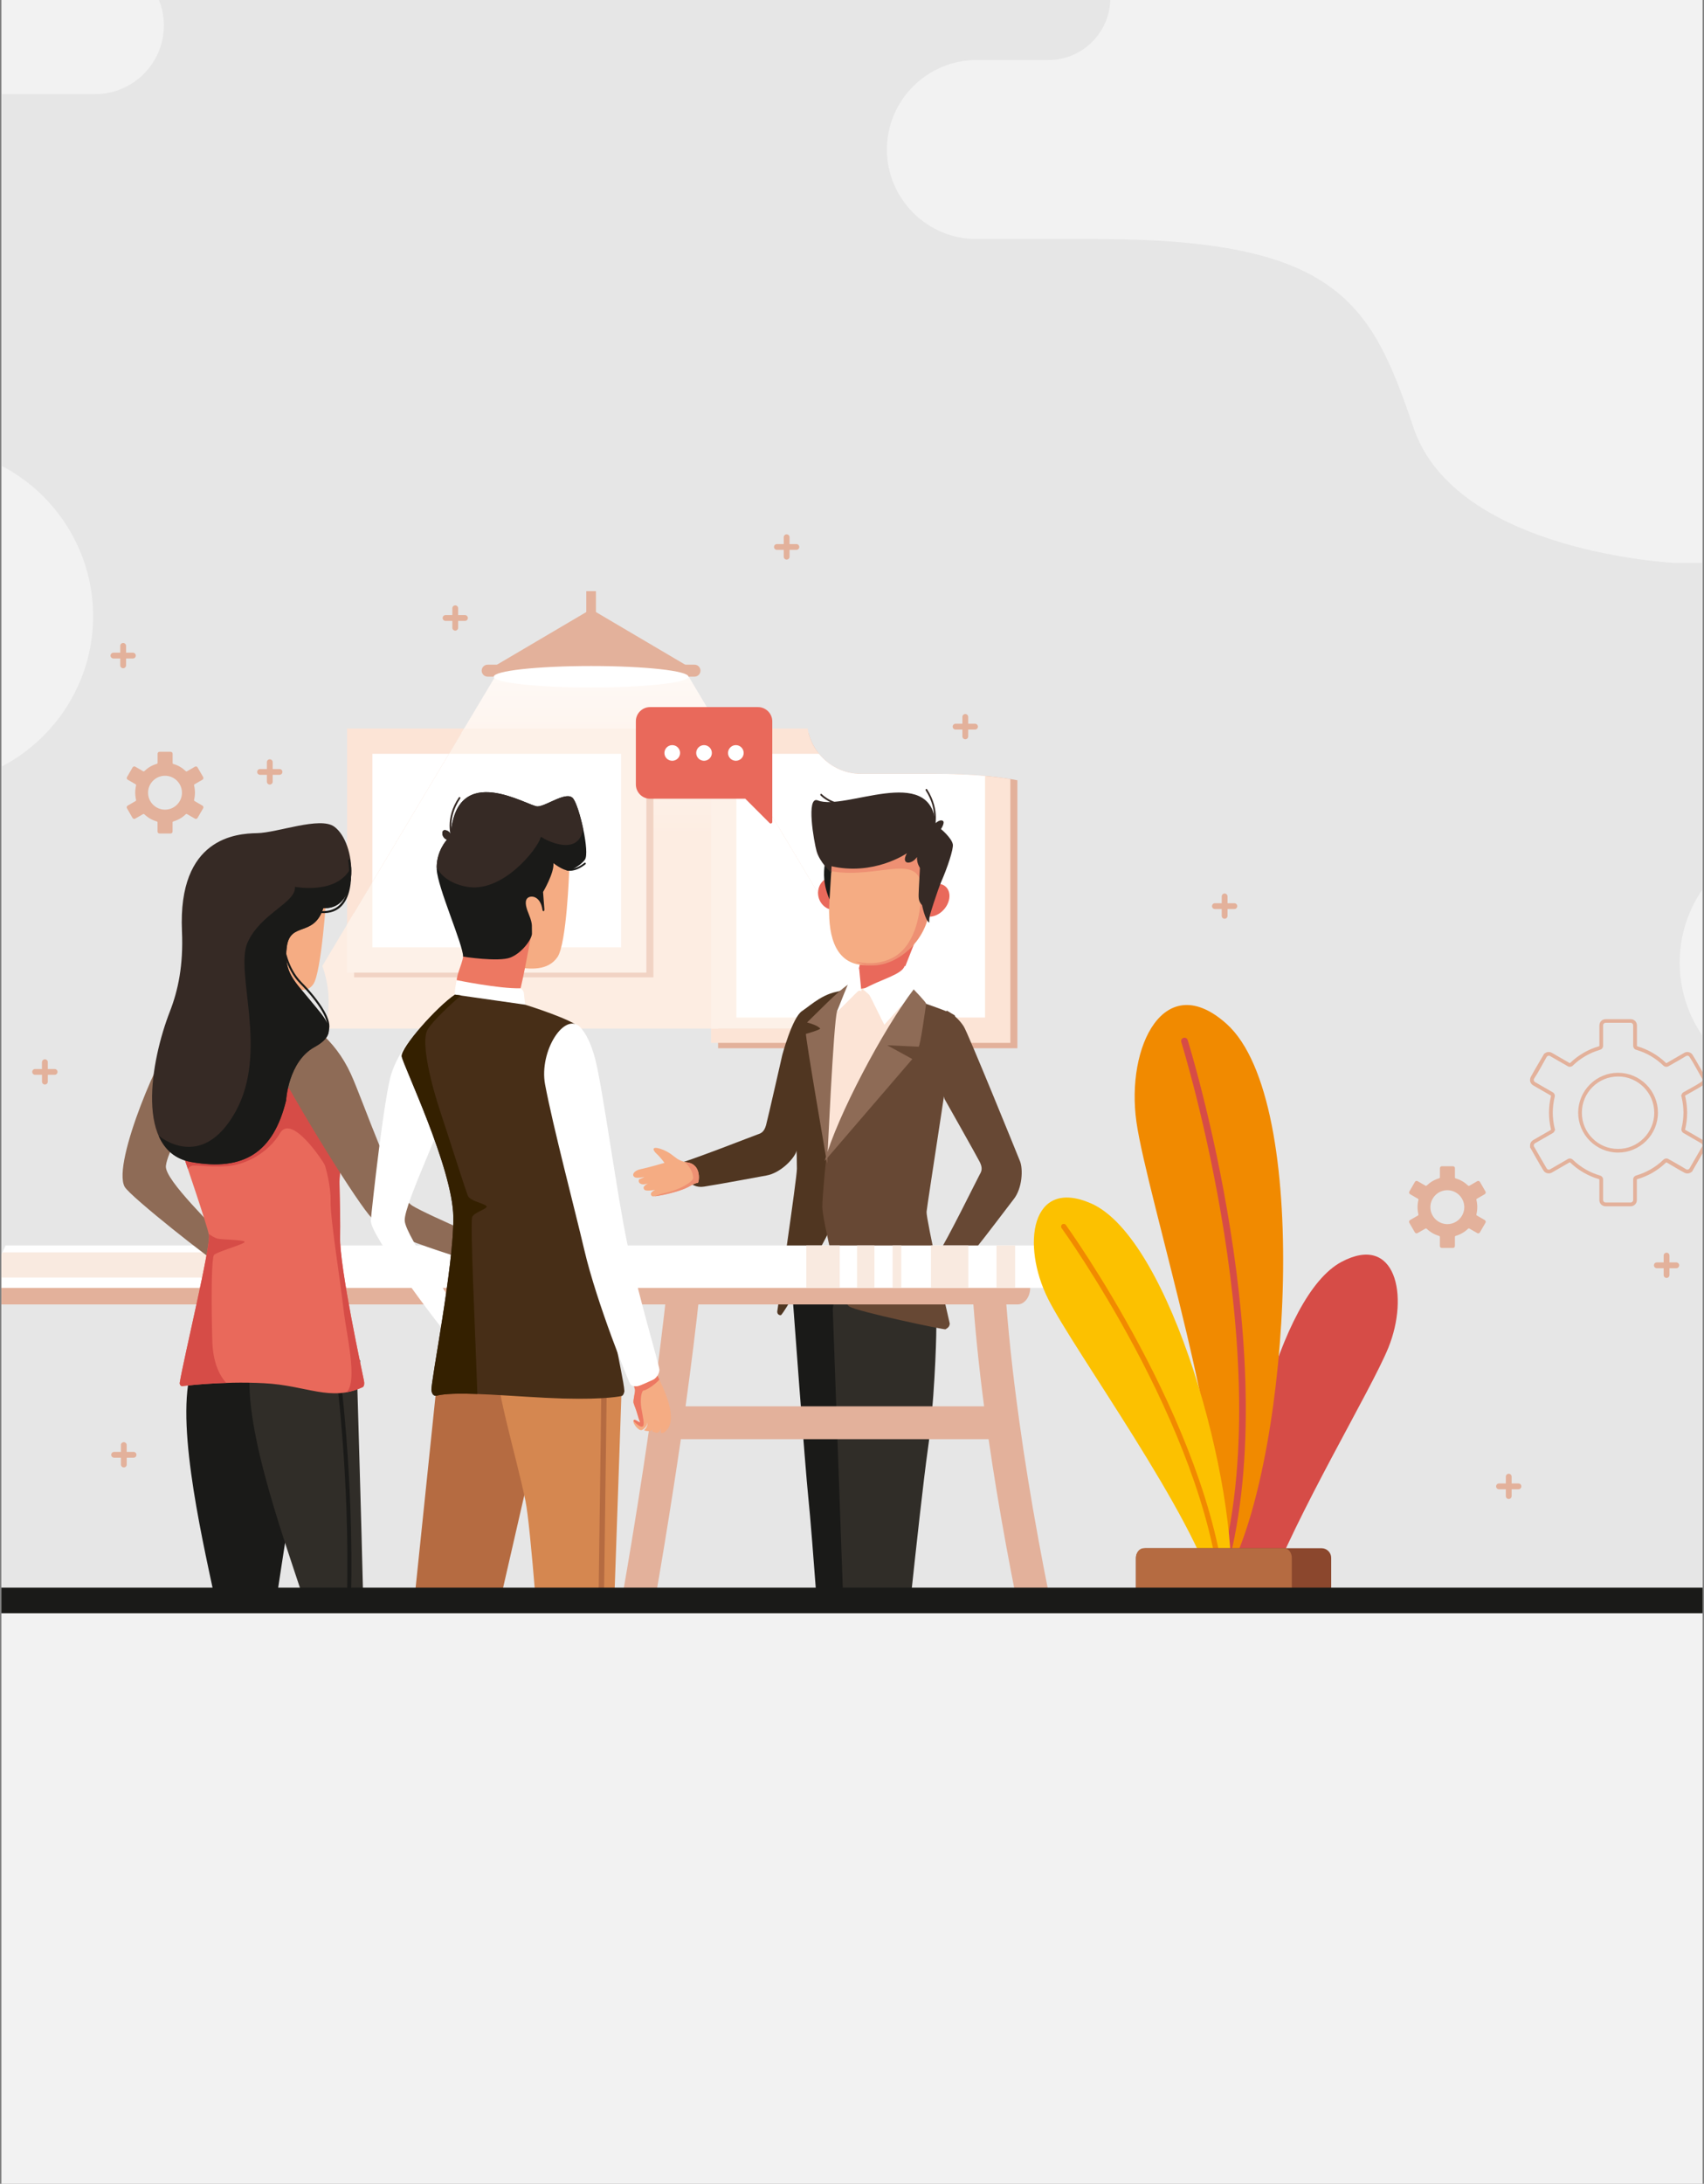 <?xml version="1.0" encoding="utf-8"?>
<!-- Generator: Adobe Illustrator 23.0.3, SVG Export Plug-In . SVG Version: 6.00 Build 0)  -->
<svg version="1.1" id="Layer_1" xmlns="http://www.w3.org/2000/svg" xmlns:xlink="http://www.w3.org/1999/xlink" x="0px" y="0px"
	 viewBox="0 0 370 474" style="enable-background:new 0 0 370 474;" xml:space="preserve">
<rect x="0" y="0" width="370" height="474" fill="#808080" stroke="none"/>
<style type="text/css">
	.st0{fill:#F2F2F2;}
	.st1{clip-path:url(#SVGID_2_);}
	.st2{fill-rule:evenodd;clip-rule:evenodd;fill:#E6E6E6;}
	.st3{fill-rule:evenodd;clip-rule:evenodd;fill:#E3B19B;}
	.st4{fill-rule:evenodd;clip-rule:evenodd;fill:#FCE4D6;}
	.st5{fill-rule:evenodd;clip-rule:evenodd;fill:#FFFFFF;}
	.st6{fill-rule:evenodd;clip-rule:evenodd;fill:url(#SVGID_3_);}
	.st7{fill-rule:evenodd;clip-rule:evenodd;fill:#F1D3C4;}
	.st8{fill-rule:evenodd;clip-rule:evenodd;fill:#FDF1E8;}
	.st9{fill-rule:evenodd;clip-rule:evenodd;fill:#E9695B;}
	.st10{fill-rule:evenodd;clip-rule:evenodd;fill:#503621;}
	.st11{fill-rule:evenodd;clip-rule:evenodd;fill:#1A1A18;}
	.st12{fill-rule:evenodd;clip-rule:evenodd;fill:#302D28;}
	.st13{fill-rule:evenodd;clip-rule:evenodd;fill:#674834;}
	.st14{fill-rule:evenodd;clip-rule:evenodd;fill:#8E6B56;}
	.st15{fill-rule:evenodd;clip-rule:evenodd;fill:#F5AC83;}
	.st16{fill-rule:evenodd;clip-rule:evenodd;fill:#EE9073;}
	.st17{fill-rule:evenodd;clip-rule:evenodd;fill:#362A25;}
	.st18{fill-rule:evenodd;clip-rule:evenodd;fill:#F9EAE0;}
	.st19{fill-rule:evenodd;clip-rule:evenodd;fill:#D64C47;}
	.st20{fill-rule:evenodd;clip-rule:evenodd;fill:#B56B41;}
	.st21{fill-rule:evenodd;clip-rule:evenodd;fill:#ED7862;}
	.st22{fill-rule:evenodd;clip-rule:evenodd;fill:#D58750;}
	.st23{fill-rule:evenodd;clip-rule:evenodd;fill:#472E17;}
	.st24{fill-rule:evenodd;clip-rule:evenodd;fill:#342000;}
	.st25{fill-rule:evenodd;clip-rule:evenodd;fill:#F18A00;}
	.st26{fill-rule:evenodd;clip-rule:evenodd;fill:#FCC100;}
	.st27{fill-rule:evenodd;clip-rule:evenodd;fill:#8B472D;}
</style>
<g>
	<g>
		<rect x="0.31" class="st0" width="369.38" height="474"/>
		<g>
			<defs>
				<path id="SVGID_1_" d="M363.69,474H6.31c-3.31,0-6-2.69-6-6V6c0-3.31,2.69-6,6-6h357.38c3.31,0,6,2.69,6,6v462
					C369.69,471.31,367,474,363.69,474z"/>
			</defs>
			<clipPath id="SVGID_2_">
				<use xlink:href="#SVGID_1_"  style="overflow:visible;"/>
			</clipPath>
			<g class="st1">
				<g>
					<path class="st2" d="M392.9,237.12h53.53h1.39c29.56,0,53.74,24.18,53.74,53.74l0,0c0,29.56-24.18,53.74-53.74,53.74h-156.9
						H263.9H-16.58c-47.86,0-87.03-39.16-87.03-87.02v0c0-47.86,39.16-87.02,87.03-87.03h0c20.24,0,36.8-16.56,36.8-36.8l0,0
						c0-20.24-16.56-36.8-36.8-36.8h-44.28c-21.04,0-38.26-17.22-38.26-38.26l0,0c0-21.04,17.21-38.26,38.26-38.26h81.55
						c8.19,0,14.89-6.7,14.89-14.89l0,0c0-8.19-6.7-14.89-14.89-14.89H-1.25c-5.65,0-10.28-4.63-10.28-10.28v0
						c0-5.65,4.63-10.28,10.28-10.28h23.51c0,0,14.14,0,27.78,0c13.64,0,22.26,16.12,56.72,16.12c53.27,0,67.65,0,120.92,0
						c7.38,0,13.41,6.04,13.41,13.41l0,0c0,7.38-6.04,13.41-13.41,13.41h-15.67c-10.69,0-19.43,8.75-19.43,19.43v0
						c0,10.69,8.75,19.43,19.43,19.43h25.99c52.35,0,59.74,13.68,68.91,40.89c9.17,27.21,56.78,29.4,56.78,29.4h32.55
						c16.11,0,29.29,13.18,29.29,29.29l0,0c0,16.11-13.18,29.29-29.29,29.29h-3.35c-15.49,0-28.17,12.68-28.17,28.17l0,0
						C364.73,224.45,377.41,237.12,392.9,237.12L392.9,237.12z M-30.09-9.33c5.68,0,10.28-4.6,10.28-10.28
						c0-5.68-4.6-10.28-10.28-10.28c-5.68,0-10.28,4.6-10.28,10.28C-40.37-13.94-35.77-9.33-30.09-9.33z"/>
					<g>
						<path class="st3" d="M175.57,159.14h-19.65v68.39h64.99v-58.17c-4.82-0.93-10.79-1.4-18.29-1.4h-15.69
							C181.49,167.97,176.87,164.2,175.57,159.14z"/>
						<path class="st4" d="M175.36,158.13H154.4v68.23h64.99v-57.26c-4.54-0.75-10.04-1.13-16.77-1.13h-15.69
							C181.13,167.97,176.27,163.69,175.36,158.13z"/>
						<path class="st5" d="M213.89,168.41v52.45h-54v-57.24h17.94c2.16,2.65,5.44,4.35,9.1,4.35h15.69
							C206.84,167.97,210.57,168.11,213.89,168.41z"/>
						<rect x="76.89" y="159.14" class="st3" width="64.99" height="52.99"/>
						<rect x="75.36" y="158.13" class="st4" width="64.99" height="52.99"/>
						<rect x="80.86" y="163.62" class="st5" width="54" height="42"/>
					</g>
					<linearGradient id="SVGID_3_" gradientUnits="userSpaceOnUse" x1="132.578" y1="181.274" x2="132.578" y2="129.66">
						<stop  offset="0" style="stop-color:#FDEDE2"/>
						<stop  offset="1" style="stop-color:#FFFFFF"/>
					</linearGradient>
					<path class="st6" d="M70.56,223.26c0.52-1.88,0.8-3.86,0.8-5.9l0,0c0-2.69-0.49-5.28-1.38-7.68l38.3-64.11h40.49l46.4,77.69
						H70.56z"/>
					<g>
						<g>
							<polygon class="st3" points="150.98,145.57 105.71,145.57 128.35,132.23 							"/>
							<path class="st3" d="M105.89,144.27h44.91c0.72,0,1.3,0.59,1.3,1.3l0,0c0,0.72-0.59,1.3-1.3,1.3h-44.91
								c-0.72,0-1.3-0.59-1.3-1.3l0,0C104.59,144.85,105.18,144.27,105.89,144.27z"/>
							<rect x="127.3" y="128.32" class="st3" width="2.1" height="6.54"/>
						</g>
						<path class="st5" d="M128.35,144.56c11.68,0,21.14,1.04,21.14,2.33c0,1.28-9.47,2.33-21.14,2.33
							c-11.68,0-21.14-1.04-21.14-2.33C107.2,145.6,116.67,144.56,128.35,144.56z"/>
					</g>
					<path class="st3" d="M57.95,165.44c0-0.35,0.28-0.63,0.63-0.63c0.35,0,0.63,0.28,0.63,0.63v1.48h1.48
						c0.35,0,0.63,0.28,0.63,0.63c0,0.35-0.28,0.63-0.63,0.63h-1.48v1.48c0,0.35-0.28,0.63-0.63,0.63c-0.35,0-0.63-0.28-0.63-0.63
						v-1.48h-1.48c-0.35,0-0.63-0.28-0.63-0.63c0-0.35,0.28-0.63,0.63-0.63h1.48V165.44z"/>
					<path class="st3" d="M40.34,176.74L40.34,176.74L40.34,176.74z M38.43,169.46c-0.67-0.67-1.58-1.08-2.6-1.08
						c-1.01,0-1.93,0.41-2.6,1.08c-0.67,0.67-1.08,1.58-1.08,2.6c0,1.02,0.41,1.93,1.08,2.6c0.67,0.67,1.58,1.08,2.6,1.08
						c1.02,0,1.93-0.41,2.6-1.08c0.67-0.67,1.08-1.58,1.08-2.6C39.51,171.05,39.1,170.13,38.43,169.46L38.43,169.46z M37.64,165.82
						c0.51,0.15,0.99,0.35,1.44,0.61c0.46,0.27,0.88,0.59,1.26,0.95c0.07,0.07,0.18,0.08,0.27,0.03l1.71-0.99l0.01-0.01
						c0.1-0.05,0.21-0.06,0.31-0.04c0.11,0.03,0.2,0.1,0.26,0.2l0.01,0.01l1.2,2.08c0.06,0.1,0.07,0.22,0.04,0.32
						c-0.03,0.1-0.1,0.2-0.2,0.26l-0.01,0.01l-1.69,0.98c-0.09,0.05-0.13,0.15-0.11,0.25h0c0.06,0.25,0.11,0.51,0.14,0.78
						c0.03,0.26,0.05,0.52,0.05,0.79c0,0.27-0.02,0.53-0.05,0.79c-0.03,0.27-0.08,0.53-0.14,0.78c-0.03,0.1,0.03,0.21,0.12,0.26
						l1.69,0.98l0,0c0.1,0.06,0.17,0.15,0.2,0.26c0.03,0.11,0.02,0.22-0.04,0.32l-1.21,2.09l0,0c-0.06,0.1-0.15,0.17-0.26,0.2
						c-0.11,0.03-0.22,0.02-0.32-0.04l-0.01-0.01l-1.7-0.98c-0.09-0.05-0.2-0.03-0.27,0.03c-0.38,0.37-0.8,0.69-1.26,0.95
						c-0.45,0.26-0.94,0.47-1.45,0.62c-0.1,0.03-0.16,0.12-0.16,0.22v1.97c0,0.12-0.05,0.22-0.12,0.3s-0.18,0.12-0.3,0.12h-2.42
						c-0.12,0-0.22-0.05-0.3-0.12c-0.08-0.08-0.12-0.18-0.12-0.3v-1.97c0-0.11-0.07-0.2-0.17-0.22c-0.51-0.15-0.99-0.35-1.44-0.61
						c-0.46-0.27-0.88-0.59-1.26-0.95c-0.08-0.07-0.19-0.08-0.28-0.03l-1.7,0.98c-0.1,0.06-0.22,0.07-0.32,0.04
						c-0.1-0.03-0.2-0.1-0.26-0.2l-0.01-0.01l-1.2-2.08h0c-0.06-0.1-0.07-0.22-0.04-0.32c0.03-0.11,0.1-0.2,0.2-0.26l1.71-0.99
						c0.09-0.05,0.13-0.15,0.11-0.25l0,0c-0.06-0.25-0.11-0.51-0.14-0.78c-0.03-0.26-0.05-0.52-0.05-0.79
						c0-0.27,0.02-0.53,0.05-0.79c0.03-0.27,0.08-0.52,0.14-0.78c0.03-0.1-0.03-0.21-0.12-0.26l-1.69-0.98
						c-0.1-0.06-0.17-0.15-0.2-0.26c-0.03-0.11-0.02-0.22,0.04-0.32l0.01-0.01l1.2-2.08l0,0c0.06-0.1,0.15-0.17,0.26-0.2
						c0.11-0.03,0.22-0.02,0.32,0.04h0l1.71,0.99c0.09,0.05,0.2,0.04,0.27-0.04c0.38-0.36,0.8-0.68,1.26-0.95
						c0.45-0.26,0.94-0.47,1.45-0.62c0.1-0.03,0.16-0.12,0.16-0.22v-1.97c0-0.12,0.05-0.22,0.12-0.3c0.08-0.08,0.18-0.12,0.3-0.12
						h2.42c0.12,0,0.22,0.05,0.3,0.12c0.08,0.08,0.12,0.18,0.12,0.3v1.97C37.46,165.71,37.54,165.8,37.64,165.82z"/>
					<path class="st3" d="M357.46,235.39c-0.8-0.8-1.75-1.44-2.81-1.88c-1.02-0.42-2.14-0.66-3.31-0.66c-1.17,0-2.29,0.23-3.31,0.66
						c-1.06,0.44-2.02,1.08-2.81,1.88c-0.8,0.8-1.44,1.75-1.88,2.81c-0.42,1.02-0.66,2.14-0.66,3.31c0,1.17,0.23,2.29,0.66,3.31
						c0.44,1.06,1.08,2.02,1.88,2.81c0.8,0.8,1.75,1.44,2.81,1.88c1.02,0.42,2.14,0.66,3.31,0.66c1.17,0,2.29-0.23,3.31-0.66
						c1.06-0.44,2.02-1.08,2.81-1.88c0.8-0.8,1.44-1.75,1.88-2.81c0.42-1.02,0.66-2.14,0.66-3.31c0-1.17-0.23-2.29-0.66-3.31
						C358.9,237.14,358.26,236.18,357.46,235.39L357.46,235.39z M354.34,234.25c0.96,0.4,1.82,0.98,2.55,1.71
						c0.73,0.73,1.31,1.59,1.71,2.55c0.38,0.92,0.6,1.94,0.6,3.01c0,1.07-0.21,2.08-0.6,3.01c-0.4,0.96-0.98,1.82-1.71,2.55
						c-0.73,0.73-1.59,1.31-2.55,1.71c-0.92,0.38-1.94,0.59-3.01,0.59c-1.07,0-2.08-0.21-3-0.59c-0.96-0.4-1.83-0.98-2.55-1.71
						c-0.73-0.73-1.31-1.59-1.71-2.55c-0.38-0.92-0.59-1.94-0.59-3.01c0-1.07,0.21-2.08,0.59-3.01c0.4-0.96,0.98-1.82,1.71-2.55
						c0.73-0.73,1.59-1.31,2.55-1.71c0.92-0.38,1.94-0.59,3.01-0.59C352.4,233.65,353.42,233.86,354.34,234.25L354.34,234.25z
						 M355.3,227.87c0.54,0.16,1.07,0.35,1.6,0.57c0.53,0.22,1.04,0.48,1.53,0.77c0.5,0.29,0.98,0.61,1.44,0.96
						c0.46,0.35,0.91,0.73,1.32,1.13c0.15,0.14,0.33,0.22,0.52,0.25c0.19,0.02,0.39-0.02,0.57-0.12c1.27-0.73,2.61-1.46,3.85-2.23
						c0.06-0.03,0.12-0.05,0.19-0.06c0.07-0.01,0.14,0,0.21,0.02c0.07,0.02,0.14,0.05,0.19,0.09c0.05,0.04,0.1,0.1,0.14,0.16
						c0.93,1.4,1.86,3.22,2.72,4.7c0.04,0.06,0.06,0.13,0.07,0.2c0.01,0.07,0,0.15-0.02,0.22c-0.02,0.07-0.05,0.14-0.09,0.19
						c-0.04,0.05-0.1,0.1-0.16,0.14c-1.14,0.76-2.62,1.51-3.83,2.21c-0.18,0.1-0.31,0.26-0.38,0.43c-0.03,0.06-0.05,0.12-0.06,0.19
						l-0.08,0.03l0.09,0.36c0.07,0.28,0.13,0.56,0.18,0.84c0.05,0.27,0.09,0.56,0.13,0.85c0.03,0.29,0.06,0.58,0.08,0.86
						c0.02,0.28,0.03,0.57,0.03,0.87c0,0.3-0.01,0.59-0.03,0.87c-0.02,0.28-0.04,0.57-0.08,0.86c-0.04,0.3-0.08,0.58-0.13,0.85
						c-0.05,0.28-0.11,0.56-0.18,0.84c-0.05,0.21-0.03,0.42,0.06,0.6c0.08,0.18,0.23,0.33,0.41,0.43l3.39,1.96l0,0l0.4,0.23
						c0.06,0.04,0.12,0.09,0.16,0.14c0.04,0.06,0.08,0.12,0.09,0.19c0.02,0.07,0.03,0.15,0.02,0.22c-0.01,0.07-0.03,0.14-0.07,0.2
						l-2.51,4.35l0,0l-0.2,0.35c-0.04,0.06-0.09,0.12-0.14,0.16c-0.06,0.04-0.12,0.08-0.19,0.09c-0.07,0.02-0.15,0.03-0.22,0.02
						c-0.07-0.01-0.14-0.03-0.2-0.07c-1.21-0.76-2.59-1.49-3.84-2.22c-0.18-0.1-0.38-0.14-0.56-0.11c-0.19,0.02-0.38,0.11-0.52,0.24
						l0,0c-0.41,0.4-0.86,0.78-1.32,1.13c-0.46,0.35-0.94,0.67-1.44,0.96c-0.5,0.29-1.01,0.54-1.54,0.77
						c-0.52,0.22-1.07,0.41-1.62,0.58c-0.2,0.06-0.36,0.17-0.48,0.33c-0.12,0.15-0.18,0.35-0.18,0.55l0,4.43
						c0,0.07-0.01,0.14-0.04,0.21c-0.03,0.07-0.07,0.13-0.12,0.18c-0.05,0.05-0.11,0.09-0.18,0.12c-0.06,0.03-0.13,0.04-0.21,0.04
						h-5.43c-0.07,0-0.15-0.01-0.21-0.04c-0.07-0.03-0.13-0.07-0.18-0.12c-0.05-0.05-0.09-0.11-0.12-0.18
						c-0.03-0.06-0.04-0.13-0.04-0.21v-4.43c0-0.21-0.07-0.41-0.2-0.56c-0.12-0.16-0.3-0.27-0.5-0.32c-0.54-0.16-1.07-0.35-1.6-0.57
						c-0.53-0.23-1.04-0.48-1.53-0.77c-0.5-0.29-0.98-0.61-1.44-0.96c-0.46-0.35-0.91-0.73-1.32-1.13
						c-0.15-0.15-0.35-0.23-0.55-0.25c-0.2-0.02-0.41,0.03-0.58,0.15l-3.79,2.19c-0.06,0.04-0.13,0.06-0.2,0.07
						c-0.07,0.01-0.15,0-0.22-0.02c-0.07-0.02-0.14-0.05-0.19-0.09c-0.05-0.04-0.1-0.1-0.14-0.16c-0.9-1.57-1.81-3.13-2.72-4.7
						c-0.04-0.06-0.06-0.13-0.07-0.2c-0.01-0.07,0-0.15,0.02-0.22c0.02-0.07,0.05-0.14,0.09-0.19c0.04-0.06,0.09-0.1,0.16-0.14
						l3.84-2.21c0.18-0.1,0.31-0.25,0.38-0.43c0.02-0.05,0.04-0.1,0.05-0.15l0.1-0.02l-0.1-0.41c-0.07-0.28-0.13-0.56-0.18-0.84
						c-0.05-0.27-0.09-0.56-0.13-0.85c-0.04-0.29-0.06-0.58-0.08-0.86c-0.02-0.28-0.03-0.57-0.03-0.87c0-0.3,0.01-0.59,0.03-0.87
						c0.02-0.28,0.04-0.57,0.08-0.86c0.04-0.3,0.08-0.59,0.13-0.86c0.05-0.28,0.11-0.56,0.18-0.84c0.05-0.21,0.03-0.42-0.06-0.6
						c-0.08-0.18-0.23-0.33-0.41-0.42l-3.8-2.19c-0.06-0.04-0.12-0.08-0.16-0.14c-0.04-0.06-0.08-0.12-0.09-0.19
						c-0.02-0.07-0.03-0.15-0.02-0.22c0.01-0.07,0.03-0.14,0.07-0.2c0.93-1.38,1.86-3.22,2.72-4.7c0.04-0.06,0.09-0.12,0.14-0.16
						c0.06-0.04,0.12-0.08,0.19-0.09c0.07-0.02,0.15-0.03,0.22-0.02c0.07,0.01,0.14,0.03,0.2,0.07l3.84,2.21
						c0.18,0.11,0.38,0.14,0.58,0.11c0.19-0.03,0.38-0.11,0.52-0.26c0.42-0.4,0.86-0.78,1.31-1.12c0.46-0.34,0.94-0.66,1.44-0.95
						c0.49-0.29,1.01-0.54,1.54-0.77c0.52-0.22,1.07-0.41,1.62-0.58c0.2-0.06,0.36-0.17,0.48-0.33c0.12-0.15,0.18-0.35,0.18-0.55
						l0-4.43c0-0.07,0.01-0.14,0.04-0.21c0.03-0.07,0.07-0.13,0.12-0.18c0.05-0.05,0.11-0.09,0.18-0.12
						c0.06-0.03,0.13-0.04,0.21-0.04h5.43c0.07,0,0.14,0.01,0.21,0.04c0.07,0.03,0.13,0.07,0.18,0.12c0.1,0.1,0.16,0.24,0.16,0.39
						v4.43c0,0.21,0.07,0.41,0.19,0.56C354.92,227.71,355.1,227.83,355.3,227.87L355.3,227.87z M357.21,227.71
						c0.56,0.24,1.1,0.51,1.62,0.81c0.53,0.31,1.04,0.64,1.53,1.01c0.49,0.37,0.95,0.76,1.39,1.19c0.02,0.02,0.04,0.03,0.06,0.03
						c0.02,0,0.05,0,0.07-0.01c1.29-0.74,2.58-1.49,3.87-2.24c0.15-0.08,0.32-0.13,0.48-0.15c0.17-0.02,0.34-0.01,0.51,0.04
						c0.17,0.05,0.33,0.12,0.47,0.23c0.14,0.1,0.26,0.24,0.35,0.4c0.93,1.51,1.82,3.15,2.72,4.7c0.09,0.16,0.15,0.33,0.17,0.5
						c0.02,0.18,0.01,0.36-0.04,0.53c-0.04,0.17-0.12,0.33-0.23,0.47c-0.1,0.14-0.24,0.26-0.4,0.35c-1.23,0.76-2.57,1.49-3.83,2.21
						c-0.02,0.01-0.03,0.03-0.04,0.05c-0.01,0.02-0.01,0.05-0.01,0.07l0.09,0.36l-0.01,0c0.04,0.17,0.07,0.35,0.11,0.53
						c0.06,0.31,0.1,0.61,0.14,0.91c0.04,0.29,0.06,0.6,0.08,0.91c0.02,0.31,0.03,0.62,0.03,0.92c0,0.3-0.01,0.6-0.03,0.92
						c-0.02,0.31-0.05,0.62-0.08,0.91c-0.04,0.3-0.08,0.6-0.14,0.9c-0.06,0.31-0.12,0.6-0.19,0.89c-0.01,0.02,0,0.05,0.01,0.07
						c0.01,0.02,0.03,0.04,0.05,0.05c1.41,0.75,2.84,1.64,4.23,2.44l-0.05,0.06l0.04,0.05c0.11,0.14,0.19,0.3,0.23,0.47
						c0.05,0.17,0.06,0.35,0.04,0.53c-0.02,0.17-0.08,0.34-0.17,0.5l-2.92,5.06l-0.05-0.03c-0.03,0.03-0.06,0.05-0.09,0.08
						c-0.14,0.11-0.3,0.19-0.47,0.23c-0.17,0.04-0.35,0.06-0.53,0.03c-0.17-0.02-0.33-0.07-0.49-0.16c-1.28-0.68-2.59-1.5-3.85-2.22
						c-0.02-0.01-0.04-0.01-0.06-0.01c-0.02,0-0.05,0.01-0.06,0.03c-0.44,0.42-0.91,0.82-1.39,1.19c-0.48,0.36-0.99,0.7-1.52,1.01
						c-0.52,0.3-1.07,0.58-1.63,0.81c-0.56,0.24-1.13,0.44-1.72,0.61c-0.02,0.01-0.04,0.02-0.06,0.04
						c-0.01,0.02-0.02,0.04-0.02,0.06v4.43c0,0.18-0.04,0.36-0.1,0.52c-0.07,0.17-0.17,0.32-0.3,0.44
						c-0.12,0.12-0.27,0.22-0.44,0.29c-0.16,0.07-0.33,0.1-0.52,0.1h-5.43c-0.18,0-0.36-0.04-0.52-0.1
						c-0.16-0.07-0.31-0.17-0.44-0.29c-0.12-0.12-0.22-0.27-0.29-0.44c-0.07-0.16-0.1-0.33-0.1-0.52v-4.43
						c0-0.03-0.01-0.05-0.02-0.07c-0.01-0.02-0.04-0.03-0.06-0.04l-0.02-0.01c-0.59-0.17-1.16-0.37-1.71-0.61
						c-0.56-0.24-1.1-0.51-1.62-0.81c-0.53-0.31-1.04-0.64-1.53-1.01c-0.49-0.37-0.95-0.76-1.39-1.19
						c-0.02-0.02-0.04-0.03-0.06-0.03c-0.02,0-0.05,0-0.07,0.02l-3.83,2.21c-0.16,0.09-0.33,0.15-0.5,0.17
						c-0.18,0.02-0.36,0.01-0.53-0.03c-0.17-0.05-0.33-0.12-0.47-0.23c-0.13-0.1-0.25-0.23-0.34-0.38
						c-1.01-1.62-1.96-3.39-2.92-5.06l0.05-0.03c-0.01-0.04-0.02-0.08-0.02-0.13c-0.02-0.18-0.01-0.36,0.03-0.53
						c0.05-0.17,0.12-0.33,0.23-0.47c0.1-0.14,0.24-0.26,0.39-0.35l3.84-2.21c0.02-0.01,0.03-0.03,0.04-0.05
						c0.01-0.02,0.01-0.05,0.01-0.07l-0.1-0.41l0.01,0c-0.03-0.16-0.07-0.32-0.1-0.48c-0.06-0.31-0.1-0.61-0.14-0.9
						c-0.04-0.29-0.06-0.6-0.08-0.91c-0.02-0.31-0.03-0.62-0.03-0.92c0-0.3,0.01-0.6,0.03-0.92c0.02-0.31,0.05-0.62,0.08-0.91
						c0.04-0.29,0.08-0.59,0.14-0.9c0.06-0.3,0.12-0.6,0.19-0.89c0.01-0.02,0-0.05-0.01-0.07c-0.01-0.02-0.03-0.04-0.05-0.05
						l-3.83-2.21c-0.16-0.09-0.29-0.21-0.39-0.35c-0.11-0.14-0.19-0.31-0.23-0.47c-0.05-0.17-0.06-0.35-0.03-0.53
						c0.02-0.17,0.07-0.33,0.16-0.49c0.91-1.69,1.96-3.4,2.93-5.07l0.05,0.03c0.03-0.03,0.06-0.05,0.09-0.08
						c0.14-0.11,0.3-0.19,0.47-0.23c0.17-0.04,0.35-0.06,0.53-0.03c0.17,0.02,0.34,0.08,0.5,0.17l0.28,0.16l0,0l3.56,2.05
						c0.02,0.01,0.05,0.02,0.07,0.01c0.02,0,0.04-0.01,0.06-0.03l0.01-0.01c0.44-0.42,0.9-0.81,1.39-1.18
						c0.49-0.37,0.99-0.7,1.52-1.01c0.52-0.3,1.07-0.58,1.63-0.81c0.56-0.24,1.13-0.44,1.72-0.61c0.02-0.01,0.04-0.02,0.06-0.04
						c0.01-0.02,0.02-0.04,0.02-0.06v-4.43c0-0.18,0.04-0.36,0.1-0.52c0.07-0.17,0.17-0.32,0.3-0.44c0.12-0.12,0.27-0.23,0.44-0.29
						c0.16-0.07,0.33-0.1,0.52-0.1h5.43c0.18,0,0.36,0.04,0.52,0.1c0.16,0.07,0.31,0.17,0.44,0.29c0.24,0.24,0.4,0.58,0.4,0.95v4.43
						c0,0.03,0.01,0.05,0.02,0.07c0.01,0.02,0.03,0.03,0.06,0.04l0.02,0.01C356.09,227.27,356.66,227.47,357.21,227.71z"/>
					<path class="st3" d="M318.78,266.7L318.78,266.7L318.78,266.7z M316.87,259.42c-0.67-0.66-1.58-1.08-2.6-1.08
						c-1.02,0-1.93,0.41-2.6,1.08c-0.66,0.67-1.08,1.58-1.08,2.6c0,1.01,0.41,1.93,1.08,2.6c0.67,0.66,1.58,1.08,2.6,1.08
						s1.93-0.41,2.6-1.08c0.67-0.67,1.08-1.59,1.08-2.6C317.95,261.01,317.53,260.09,316.87,259.42L316.87,259.42z M316.08,255.78
						c0.51,0.15,0.99,0.35,1.44,0.61c0.46,0.27,0.88,0.59,1.26,0.95c0.07,0.07,0.18,0.08,0.27,0.03l1.71-0.99l0.01-0.01
						c0.1-0.05,0.21-0.06,0.31-0.04c0.11,0.03,0.2,0.1,0.26,0.2l0.01,0.01l1.2,2.08c0.06,0.1,0.07,0.22,0.04,0.32
						c-0.03,0.11-0.1,0.2-0.2,0.26l-0.01,0.01l-1.69,0.98c-0.09,0.05-0.13,0.15-0.11,0.25h0c0.06,0.25,0.11,0.51,0.14,0.78
						c0.03,0.26,0.05,0.52,0.05,0.79c0,0.27-0.02,0.53-0.05,0.79c-0.03,0.27-0.08,0.53-0.14,0.78c-0.03,0.11,0.03,0.21,0.12,0.26
						l1.69,0.98l0,0c0.1,0.06,0.17,0.15,0.2,0.26s0.02,0.22-0.04,0.32l-1.21,2.09l0,0c-0.06,0.1-0.15,0.17-0.26,0.2
						c-0.11,0.03-0.22,0.02-0.32-0.04l-0.01-0.01l-1.7-0.98c-0.09-0.05-0.2-0.03-0.27,0.03c-0.38,0.37-0.8,0.69-1.26,0.95
						c-0.45,0.26-0.94,0.47-1.45,0.62c-0.1,0.03-0.16,0.12-0.16,0.22v1.97c0,0.12-0.05,0.22-0.12,0.3c-0.08,0.08-0.18,0.12-0.3,0.12
						h-2.42c-0.12,0-0.22-0.05-0.3-0.12c-0.08-0.08-0.12-0.18-0.12-0.3v-1.97c0-0.11-0.07-0.2-0.17-0.22
						c-0.51-0.15-0.99-0.35-1.44-0.61c-0.46-0.27-0.88-0.59-1.26-0.95c-0.08-0.07-0.19-0.08-0.28-0.03l-1.7,0.98
						c-0.1,0.06-0.22,0.07-0.32,0.04c-0.11-0.03-0.2-0.1-0.26-0.2l-0.01-0.01l-1.2-2.08h0c-0.06-0.1-0.07-0.22-0.04-0.32
						c0.03-0.11,0.1-0.2,0.2-0.26l1.71-0.99c0.09-0.05,0.13-0.15,0.11-0.25l0,0c-0.06-0.25-0.11-0.51-0.14-0.78
						c-0.03-0.26-0.05-0.52-0.05-0.79c0-0.27,0.02-0.53,0.05-0.79c0.03-0.26,0.08-0.52,0.14-0.78c0.03-0.1-0.03-0.21-0.12-0.26
						l-1.69-0.98c-0.1-0.06-0.17-0.15-0.2-0.26c-0.03-0.11-0.02-0.22,0.04-0.32l0.01-0.01l1.2-2.08l0,0c0.06-0.1,0.15-0.17,0.26-0.2
						c0.11-0.03,0.22-0.02,0.32,0.04v0l1.71,0.99c0.09,0.05,0.2,0.03,0.27-0.04c0.38-0.36,0.8-0.68,1.26-0.95
						c0.45-0.26,0.94-0.47,1.45-0.62c0.1-0.03,0.16-0.12,0.16-0.22v-1.97c0-0.12,0.05-0.22,0.12-0.3c0.08-0.08,0.18-0.12,0.3-0.12
						h2.42c0.12,0,0.22,0.05,0.3,0.12c0.08,0.08,0.12,0.18,0.12,0.3v1.97C315.9,255.66,315.98,255.75,316.08,255.78z"/>
					<path class="st3" d="M98.22,132.03c0-0.35,0.28-0.63,0.63-0.63s0.63,0.28,0.63,0.63v1.48h1.48c0.35,0,0.63,0.28,0.63,0.63
						c0,0.35-0.28,0.63-0.63,0.63h-1.48v1.48c0,0.35-0.28,0.63-0.63,0.63s-0.63-0.28-0.63-0.63v-1.48h-1.48
						c-0.35,0-0.63-0.28-0.63-0.63c0-0.35,0.28-0.63,0.63-0.63h1.48V132.03z"/>
					<path class="st3" d="M170.18,116.61c0-0.35,0.28-0.63,0.63-0.63c0.35,0,0.63,0.28,0.63,0.63v1.48h1.48
						c0.35,0,0.63,0.28,0.63,0.63c0,0.35-0.28,0.63-0.63,0.63h-1.48v1.48c0,0.35-0.28,0.63-0.63,0.63c-0.35,0-0.63-0.28-0.63-0.63
						v-1.48h-1.48c-0.35,0-0.63-0.28-0.63-0.63c0-0.35,0.28-0.63,0.63-0.63h1.48V116.61z"/>
					<path class="st3" d="M265.28,194.57c0-0.35,0.28-0.63,0.63-0.63c0.35,0,0.63,0.28,0.63,0.63v1.48h1.48
						c0.35,0,0.63,0.28,0.63,0.63c0,0.35-0.28,0.63-0.63,0.63h-1.48v1.48c0,0.35-0.28,0.63-0.63,0.63c-0.35,0-0.63-0.28-0.63-0.63
						v-1.48h-1.48c-0.35,0-0.63-0.28-0.63-0.63c0-0.35,0.28-0.63,0.63-0.63h1.48V194.57z"/>
					<path class="st3" d="M361.24,272.53c0-0.35,0.28-0.63,0.63-0.63c0.35,0,0.63,0.28,0.63,0.63v1.48h1.48
						c0.35,0,0.63,0.28,0.63,0.63c0,0.35-0.28,0.63-0.63,0.63h-1.48v1.48c0,0.35-0.28,0.63-0.63,0.63c-0.35,0-0.63-0.28-0.63-0.63
						v-1.48h-1.48c-0.35,0-0.63-0.28-0.63-0.63c0-0.35,0.28-0.63,0.63-0.63h1.48V272.53z"/>
					<path class="st3" d="M326.97,320.51c0-0.35,0.28-0.63,0.63-0.63c0.35,0,0.63,0.28,0.63,0.63v1.48h1.48
						c0.35,0,0.63,0.28,0.63,0.63c0,0.35-0.28,0.63-0.63,0.63h-1.48v1.48c0,0.35-0.28,0.63-0.63,0.63c-0.35,0-0.63-0.28-0.63-0.63
						v-1.48h-1.48c-0.35,0-0.63-0.28-0.63-0.63c0-0.35,0.28-0.63,0.63-0.63h1.48V320.51z"/>
					<path class="st3" d="M26.25,313.66c0-0.35,0.28-0.63,0.63-0.63c0.35,0,0.63,0.28,0.63,0.63v1.48H29c0.35,0,0.63,0.28,0.63,0.63
						c0,0.35-0.28,0.63-0.63,0.63h-1.48v1.48c0,0.35-0.28,0.63-0.63,0.63c-0.35,0-0.63-0.28-0.63-0.63v-1.48h-1.48
						c-0.35,0-0.63-0.28-0.63-0.63c0-0.35,0.28-0.63,0.63-0.63h1.48V313.66z"/>
					<path class="st3" d="M9.12,230.55c0-0.35,0.28-0.63,0.63-0.63c0.35,0,0.63,0.28,0.63,0.63v1.48h1.48
						c0.35,0,0.63,0.28,0.63,0.63c0,0.35-0.28,0.63-0.63,0.63h-1.48v1.48c0,0.35-0.28,0.63-0.63,0.63c-0.35,0-0.63-0.28-0.63-0.63
						v-1.48H7.63c-0.35,0-0.63-0.28-0.63-0.63c0-0.35,0.28-0.63,0.63-0.63h1.48V230.55z"/>
					<path class="st3" d="M26.11,140.19c0-0.35,0.28-0.63,0.63-0.63c0.35,0,0.63,0.28,0.63,0.63v1.48h1.48
						c0.35,0,0.63,0.28,0.63,0.63c0,0.35-0.28,0.63-0.63,0.63h-1.48v1.48c0,0.35-0.28,0.63-0.63,0.63c-0.35,0-0.63-0.28-0.63-0.63
						v-1.48h-1.48c-0.35,0-0.63-0.28-0.63-0.63c0-0.35,0.28-0.63,0.63-0.63h1.48V140.19z"/>
					<path class="st3" d="M208.97,155.61c0-0.35,0.28-0.63,0.63-0.63c0.35,0,0.63,0.28,0.63,0.63v1.48h1.48
						c0.35,0,0.63,0.28,0.63,0.63c0,0.35-0.28,0.63-0.63,0.63h-1.48v1.48c0,0.35-0.28,0.63-0.63,0.63c-0.35,0-0.63-0.28-0.63-0.63
						v-1.48h-1.48c-0.35,0-0.63-0.28-0.63-0.63c0-0.35,0.28-0.63,0.63-0.63h1.48V155.61z"/>
				</g>
				<g>
					<polygon class="st7" points="156.88,159.14 155.93,159.14 155.93,223.26 195.17,223.26 					"/>
					<polygon class="st8" points="156.27,158.13 154.4,158.13 154.4,223.26 195.17,223.26 					"/>
					<polygon class="st5" points="193.74,220.86 159.89,220.86 159.89,164.19 					"/>
					<polygon class="st7" points="141.88,159.14 100.17,159.14 76.89,198.12 76.89,212.13 141.88,212.13 					"/>
					<polygon class="st8" points="140.35,158.13 100.78,158.13 75.36,200.68 75.36,211.11 140.35,211.11 					"/>
					<polygon class="st5" points="134.86,163.62 134.86,205.62 80.86,205.62 80.86,191.48 97.5,163.62 					"/>
				</g>
				<g>
					<path class="st9" d="M141.15,153.48h23.44c1.7,0,3.1,1.39,3.1,3.1v12.76v0.94v8.12c0,0.14-0.08,0.26-0.21,0.32
						c-0.13,0.05-0.28,0.03-0.38-0.08l-5.27-5.27h-20.67c-1.7,0-3.09-1.39-3.09-3.1v-13.71
						C138.06,154.87,139.45,153.48,141.15,153.48z"/>
					<g>
						<path class="st5" d="M145.97,165.13c0.94,0,1.7-0.77,1.7-1.7c0-0.94-0.77-1.7-1.7-1.7c-0.94,0-1.7,0.77-1.7,1.7
							C144.26,164.37,145.03,165.13,145.97,165.13z"/>
						<path class="st5" d="M152.87,165.13c0.94,0,1.7-0.77,1.7-1.7c0-0.94-0.77-1.7-1.7-1.7c-0.94,0-1.7,0.77-1.7,1.7
							C151.17,164.37,151.93,165.13,152.87,165.13z"/>
						<path class="st5" d="M159.78,165.13c0.94,0,1.7-0.77,1.7-1.7c0-0.94-0.77-1.7-1.7-1.7s-1.7,0.77-1.7,1.7
							C158.07,164.37,158.84,165.13,159.78,165.13z"/>
					</g>
				</g>
				<g>
					<path class="st10" d="M183.13,215.1c0,0,0.89,2.15,0.41,5.03c-0.27,1.63-9.99,28.14-10.63,29.85
						c-0.64,1.72-3.54,4.66-6.52,5.17c-1.21,0.21-9.76,1.83-13.52,2.41c-3.33,0.52-4.4-2.73-6.79-4.63
						c3.65-0.91,17.81-6.51,18.46-6.71c0.78-0.24,1.41-0.6,1.8-2.01c0.39-1.41,3.53-15.25,3.53-15.25s2.17-8.11,4.28-9.51
						C176.09,218.17,179.05,215.23,183.13,215.1z"/>
					<path class="st11" d="M173.45,269.59l-1.35,11.87c0,0,2.74,37.29,3.43,43.77c0.4,3.73,1.18,13.78,1.77,21.66h12.82l0.51-73.18
						L173.45,269.59z"/>
					<path class="st12" d="M181.49,279.89l-0.67,4.2l2.26,62.81h14.67c1.12-10.51,2.82-26.02,3.7-32.19
						c1.39-9.72,1.86-23.22,1.86-26.42c-0.01-3.2-3.71-7.94-4.98-8.29C197.05,279.65,181.49,279.89,181.49,279.89z"/>
					<path class="st4" d="M188.72,211.55l-7.29,5.21c0,0-5.2,20.36-5.22,21.28c-0.02,0.93-2.01,12.15-2.01,12.15
						s7.29,2.89,8.33,0.12c1.04-2.78,12.72-22.67,13.3-25.8c0.58-3.12-0.81-10.53-1.5-11.34
						C193.64,212.36,188.72,211.55,188.72,211.55z"/>
					<polygon class="st9" points="186.06,214.76 185.67,212.52 186.27,211.18 187.22,207.13 200.87,198.81 195.23,213.14 					"/>
					<path class="st5" d="M187.4,214.76c0,0,1.07,0.88,1.33,1.16c0.26,0.27,2.94,5.97,3.31,6.49l6.3-7.06c0,0-0.39-4.25-0.49-4.44
						c-0.1-0.19-1.43-1.27-1.43-1.27C195.95,211.57,190.87,212.66,187.4,214.76z"/>
					<path class="st10" d="M183.31,214.76c-3.11,0.87-8.9,4.19-10.39,7.53c-3.4,7.64,0.12,16.14,0.12,31.4
						c0,1.97-4.2,30.51-4.26,30.91c-0.06,0.41,0.17,0.87,0.75,0.87c0.58,0,9.84-16.59,10.36-17.98c0.52-1.39-0.52-24.57-0.52-24.57
						l0.98-23.33L183.31,214.76z"/>
					<path class="st13" d="M200.66,217.73c0,0,6.35,2.15,6.7,2.73c0.35,0.58-6.06,41.07-6.17,42.57c-0.12,1.5,4.86,23.66,5.03,24.23
						c0,0,0.03,0.23-0.14,0.58c-0.17,0.35-0.58,0.55-0.78,0.69c-0.2,0.14-19.06-3.8-20.91-4.96c-1.85-1.16-5.84-19.14-5.84-21.57
						c0-2.43,0.86-10.71,0.86-10.71l11.92-22.01C191.33,229.29,194.94,218.35,200.66,217.73z"/>
					<path class="st14" d="M184.11,213.73c-2.46,1.68-6.12,5.54-8.87,8.2c0.87,0.23,2.18,0.63,2.84,1.29
						c0.23,0.23-2.77,1.11-3.07,1.18c-0.26,0.06,4.59,28.15,4.59,28.15s1.41-31.16,2.16-33.02c0.75-1.85,2.76-4.79,2.76-4.79
						L184.11,213.73z"/>
					<path class="st14" d="M198.39,214.75c-6.48,8.46-16.61,27.45-19.31,37.24l19.02-22.12l-5.45-2.99l6.79,0.31
						c0.41,0.02,1.6-9.02,1.66-9.31C201.15,217.59,198.39,214.75,198.39,214.75z"/>
					<path class="st5" d="M186.55,210.21c0,0-1.29,1.48-1.6,1.69c-0.32,0.2-2.97,7.11-3.2,7.63c-0.23,0.52,4.39-4.34,4.65-4.45
						c0.26-0.12,0.68,0.07,0.68,0.07l-0.08-0.33L186.55,210.21z"/>
					<path class="st9" d="M181.19,190.36c1.84,0.19,3.24,1.94,3.12,3.9c-0.12,1.97-1.71,3.41-3.56,3.22
						c-1.84-0.19-3.24-1.94-3.12-3.9C177.75,191.61,179.34,190.17,181.19,190.36z"/>
					<path class="st11" d="M179.37,186.23c-1.35,5.32,0.71,9.09,1.88,11.31c1.18,2.23,2.06-11.44,2.06-11.44L179.37,186.23z"/>
					<path class="st9" d="M203.92,191.84c1.79,0.19,2.7,1.94,2.02,3.9c-0.67,1.97-2.67,3.41-4.46,3.22c-1.79-0.19-2.7-1.94-2.02-3.9
						C200.14,193.09,202.13,191.65,203.92,191.84z"/>
					<path class="st15" d="M192.97,173.44L192.97,173.44c6,2.1,11.8,6.75,10.69,13.37l-1.91,11.3c-1.2,7.13-7.68,11.94-14.53,11.35
						c-6.3-0.54-7.53-7.19-7.12-13.9l0.68-11.09C181.19,177.76,186.68,172.8,192.97,173.44z"/>
					<path class="st16" d="M197.57,174.99l0.02,0.01c3.85,2.33,6.36,6.88,6.06,11.81l-1.91,11.09
						c-1.52,8.83-10.36,13.76-15.94,10.81c3.31,0.75,5.85,0.24,7.8-0.71c4.97-2.44,6.15-8.97,6.45-13.84
						c0.62-10.02-8.98-3.2-19.51-5.05c-0.37-0.06,0.5-3.36,0.15-3.42l0.07-1.21c0.07-1.09,0.27-2.14,0.59-3.13
						c4.7-2.57,11.2-5.86,14.19-6.2c0.89-0.1,1.5-0.17,1.92-0.21l0.07,0.04C197.48,174.98,197.47,174.99,197.57,174.99z"/>
					<path class="st17" d="M199.81,187.17c0,0-0.18,3.44-0.29,5.66c-0.11,2.22-0.13,2.73,0.7,3.65c0,0,0.61,3.16,1.54,3.79
						c0,0,0.11-5.63,1.16-7.95l0.11-9.29c-0.7,1.29-1.74,2.35-3.26,2.87C199.82,186.3,199.83,186.72,199.81,187.17z"/>
					<path class="st17" d="M180.48,189.43c0,0-2.49-2.25-3.17-4.68c-0.57-2.04-2.34-12.07,0.26-11.02c5.84,2.34,24.46-8,25.56,4.96
						c0,0,0.85-0.85,1.53-0.56c0.68,0.29-0.34,1.82-0.34,1.82s2.28,1.88,2.57,3.3c0.2,0.98-1.21,5.18-2.55,8.22
						c-0.6,1.35-2.75,7.85-2.7,8.41l-0.74-12.75l-3.78-5.82l-11.27-1.23l-5.13,5.45L180.48,189.43z"/>
					<path class="st17" d="M202.16,190.19c0,0-3.17-1.01-3.05-4.17c-1.08,1.68-3.65,1.8-2.19-0.82c0,0-7.24,5.04-16.68,2.75
						c0,0-1.69-9.3,0.16-10.14c1.85-0.84,14.81,0.64,16.15,1.3c1.34,0.65,8.38,4.91,8.38,4.91L202.16,190.19L202.16,190.19z
						 M178.17,172.64c-0.07-0.08-0.07-0.2,0-0.28c0.07-0.08,0.19-0.08,0.26,0c0.01,0.01,2.7,2.92,7.76,2.1
						c0.1-0.02,0.2,0.06,0.21,0.16c0.02,0.11-0.05,0.21-0.16,0.22C181,175.7,178.18,172.65,178.17,172.64L178.17,172.64z
						 M202.87,179.94c0-0.01,1.42-3.99-1.56-8.61c-0.06-0.09-0.17-0.11-0.26-0.05c-0.08,0.06-0.11,0.18-0.05,0.27
						c2.87,4.46,1.52,8.26,1.52,8.27c-0.03,0.1,0.02,0.21,0.11,0.25C202.73,180.1,202.83,180.05,202.87,179.94z"/>
					<path class="st13" d="M205.58,219.36c0,0,2.1,0.99,3.69,3.44c0.9,1.39,11.53,27.54,12.21,29.25c0.68,1.7,0.52,5.83-1.35,8.21
						c-0.76,0.97-5.99,7.92-8.38,10.88c-2.12,2.62-5.09,0.94-8.15,1.14c2.09-3.12,8.8-16.8,9.15-17.39c0.42-0.7,0.64-1.39-0.02-2.7
						c-0.66-1.31-7.64-13.66-7.64-13.66S201.09,223.7,205.58,219.36z"/>
					<path class="st15" d="M149.18,252.29c-0.93-0.12-1.67-0.47-2.17-0.8c-0.71-0.48-1.74-1.54-3.62-2.14
						c-1.88-0.6-1.71,0.26-0.86,1.04c0.85,0.77,1.76,2.01,1.76,2.01s-3.61,1.06-5.14,1.36c-1.53,0.3-2.09,1.33-1.31,1.77
						c0.52,0.29,1.9-0.07,2.07-0.02c0.05,0.02-1.15,0.41-1.18,0.53c-0.08,0.36-0.08,0.73,0.51,0.96c0.59,0.23,1.49-0.16,1.49-0.16
						s-0.67,0.34-0.92,0.75c-0.14,0.23-0.02,0.55,0.15,0.68c0.47,0.35,2.28-0.01,2.28-0.01s-0.65,0.32-0.85,0.68
						c-0.17,0.32,0.08,0.69,0.29,0.73c0.27,0.05,1.37-0.13,2.63-0.39c1.42-0.3,3.7-0.9,5.02-1.59c0.96-0.51,1.55-0.91,2.17-0.95
						C151.78,256.73,152.46,252.7,149.18,252.29z"/>
					<path class="st16" d="M148.74,252.22c1.54,1.63,1.7,2.59,1.77,3.4c0.03,0.29-0.28,0.67-0.81,1.07
						c-1.13,0.86-3.27,1.83-5.3,2.25c-0.88,0.18-1.63,0.44-2.24,0.73c0.5-0.06,1.29-0.2,2.15-0.38c1.42-0.3,3.7-0.9,5.02-1.59
						c0.39-0.21,0.73-0.4,1.03-0.55c0.43-0.22,0.78-0.37,1.15-0.39c0.28-0.02,0.96-4.05-2.33-4.45
						C149.03,252.27,148.88,252.25,148.74,252.22z"/>
				</g>
				<g>
					<path class="st3" d="M218.24,279.48c-0.13-1.97-1.83-3.46-3.8-3.32c-1.97,0.13-3.46,1.83-3.32,3.8
						c0.52,7.56,1.34,15.96,2.56,25.28h-64.82c1.28-9.27,2.31-17.62,3.11-25.14c0.21-1.96-1.21-3.72-3.17-3.93
						c-1.96-0.21-3.72,1.21-3.93,3.17c-1.59,14.85-4.03,32.95-7.66,54.94c-0.67,4.07-1.38,8.27-2.14,12.61h7.24
						c0.68-3.94,1.33-7.76,1.94-11.47c1.35-8.21,2.54-15.88,3.59-23.04h66.82c1.04,7.18,2.3,14.88,3.81,23.11
						c0.68,3.69,1.4,7.49,2.19,11.4h7.27c-0.88-4.37-1.69-8.59-2.44-12.68c-1.69-9.21-3.06-17.74-4.15-25.64
						c-0.01-0.18-0.04-0.35-0.07-0.52C219.78,297.4,218.82,287.91,218.24,279.48z"/>
					<g>
						<path class="st3" d="M-0.98,275.93h221.94c1.5,0,2.73,1.62,2.73,3.6l0,0c0,1.98-1.23,3.6-2.73,3.6H-2.77
							C-2.34,280.67-1.74,278.26-0.98,275.93z"/>
						<path class="st5" d="M1.2,270.34h225.57c1.92,0,3.48,2.07,3.48,4.6v0c0,2.53-1.57,4.6-3.48,4.6H-2.01
							C-1.22,276.34-0.14,273.27,1.2,270.34z"/>
						<path class="st18" d="M175.08,270.34h7.25v9.19h-7.25V270.34L175.08,270.34z M216.37,270.34h4.05v9.19h-4.05V270.34
							L216.37,270.34z M202.15,270.34h8.11v9.19h-8.11V270.34L202.15,270.34z M193.82,270.34h1.88v9.19h-1.88V270.34L193.82,270.34z
							 M186.1,270.34h3.77v9.19h-3.77V270.34z"/>
						<path class="st18" d="M0.54,271.83h62.91c1.14,0,2.07,1.23,2.07,2.73l0,0c0,1.5-0.93,2.73-2.07,2.73H-1.41
							C-0.86,275.43-0.2,273.61,0.54,271.83z"/>
					</g>
				</g>
				<g>
					<g>
						<path class="st14" d="M40.13,244.03c0,0-3.74,5.94-4.11,9.02c-0.37,3.08,10.85,13.49,13.56,17.01
							c2.71,3.52-0.73,4.69-1.76,4.47c-1.03-0.22-19.57-14.81-20.75-16.93c-2.87-5.19,8.54-31.1,10.8-32.24
							C41.45,223.55,40.13,244.03,40.13,244.03z"/>
						<path class="st11" d="M65.14,299.82l1.62,4.54c0,0-4.23,25.96-6.7,42.53H46.64c-3.17-14.83-8.98-40.38-4.62-50.91
							C48.07,281.36,65.14,299.82,65.14,299.82z"/>
						<path class="st12" d="M78.23,295.33l-0.68,4.34c0,0,0.93,31.32,1.31,47.22H65.88c-4.53-13.78-14.39-40.81-11.03-52.48
							C59.25,279.13,78.23,295.33,78.23,295.33z"/>
						<path class="st11" d="M76.22,346.89h-0.87c0.65-26.54-2.49-49.69-2.5-49.76c-0.03-0.24,0.14-0.46,0.38-0.49
							c0.24-0.03,0.46,0.14,0.49,0.38C73.71,297.09,76.86,320.29,76.22,346.89z"/>
						<path class="st9" d="M39.95,251.22c0,0,4.99,14.56,5.42,16.85c0.43,2.29-5.49,26.83-6.35,32.07c0,0-0.09,0.49,0.43,0.74
							c0,0,8.5-1.14,17.87-0.65c9.37,0.49,14.39,4.07,21.37,0.88c0,0,0.59-0.16,0.32-1.47c-0.26-1.31-5.33-24.64-5.17-31.19
							c0.06-2.65-0.02-7.02-0.13-11.4c-0.16-6.45,3.85-14.91,3.89-16.08c0.06-1.96-4.65-11.13-17.61-17.7
							C47.03,216.7,37.28,234.9,39.95,251.22z"/>
						<path class="st19" d="M39.95,251.22c0,0,0.34,0.98,0.84,2.48c0.21-0.28,0.45-0.52,0.73-0.62c0.93-0.35,3.4,0.3,7.59,0.05
							c4.19-0.25,9.16-2.89,11.71-7.2c2.55-4.3,9.54,6.43,9.72,6.99c0.19,0.56,1.34,4.49,1.25,8.01c-0.09,3.52,2.22,17.82,2.78,23.1
							c0.56,5.28,3.21,15.7,0.68,18.17c1.11-0.2,2.25-0.55,3.45-1.09c0,0,0.59-0.16,0.32-1.47c-0.26-1.31-5.33-24.64-5.17-31.19
							c0.06-2.65-0.02-7.02-0.13-11.4c-0.16-6.45,3.85-14.91,3.89-16.08c0.06-1.96-4.65-11.13-17.61-17.7
							C47.03,216.7,37.28,234.9,39.95,251.22L39.95,251.22z M45.32,267.82c0.59,0.42,1.32,0.88,1.9,1.02
							c1.16,0.28,6.53,0.23,5.83,0.83c-0.69,0.6-6.25,2.13-6.62,2.78c-0.37,0.65-0.65,6.48-0.33,18.6c0.12,4.47,1.42,7.31,3.01,9.11
							c-5.6,0.18-9.65,0.72-9.65,0.72c-0.53-0.25-0.43-0.74-0.43-0.74c0.85-5.24,6.78-29.78,6.35-32.07
							C45.36,268,45.34,267.92,45.32,267.82z"/>
						<path class="st15" d="M69.2,189.1l1.7,5.05c0,0-1.08,16.92-2.88,19.49c-1.81,2.56-4.54,0.4-7.78-0.27
							c-3.24-0.68-3.09-5.8-3.31-7.31C56.69,204.54,58.95,190.76,69.2,189.1z"/>
						<path class="st14" d="M58.46,228.3c6.41,12.44,19.44,33.24,22.23,36.03c1.3,1.29,2.38,2.15,3.7,2.9
							c1.52,0.86,3.36,1.58,6.21,2.63c5.33,1.98,16.49,5.49,17.85,5.36c1.37-0.13,1.76-3.05,1.3-3.87
							c-0.46-0.82-16.42-7.32-20.24-9.66c-3.82-2.34-10.59-22.62-13.34-28.61C69.19,217.82,52.06,215.86,58.46,228.3z"/>
						<path class="st17" d="M70.39,197.11c7.84,0.23,7.1-14.1,2.19-17.68c-3.09-2.26-12.33,1.33-16.77,1.41
							c-4.44,0.08-17.2,0.93-16.3,21.27c0.33,7.43-0.85,12.89-2.62,17.43c-4.24,10.88-7.62,30.52,4.68,32.7
							c11.36,2.01,17.79-2.07,20.54-13.36c0,0,0.45-8.44,6.18-11.6c5.73-3.16,2.38-6.04-0.9-10.09c-3.28-4.06-5.88-6.1-5.12-11.68
							c0.75-5.57,5.84-1.97,7.91-8.35L70.39,197.11z"/>
						<path class="st11" d="M70.39,197.11c4.42,0.13,6.11-4.36,5.87-8.95c-2.82,6.16-12.22,4.33-12.22,4.33
							c0.28,3.47-7.41,5.69-10.28,12.08c-2.87,6.39,4.7,23.73-2.68,36.84c-7.31,12.99-16.46,5.24-16.63,5.1
							c1.29,2.96,3.54,5.08,7.13,5.71c11.36,2.01,17.79-2.07,20.54-13.36c0,0,0.45-8.44,6.18-11.6c5.73-3.16,2.38-6.04-0.9-10.09
							c-3.28-4.06-5.88-6.1-5.12-11.68c0.75-5.57,5.84-1.97,7.91-8.35L70.39,197.11z"/>
						<path class="st11" d="M61.39,205.48c-0.01-0.12,0.07-0.23,0.19-0.24c0.12-0.01,0.23,0.07,0.24,0.19c0,0.01,0.55,4.6,3.64,7.74
							c1.79,1.81,3.74,4.13,4.94,6.24c0.94,1.67,1.41,3.22,0.94,4.32c-0.05,0.11-0.18,0.16-0.29,0.11
							c-0.11-0.05-0.16-0.18-0.12-0.29c0.41-0.95-0.04-2.37-0.92-3.93c-1.17-2.07-3.1-4.36-4.87-6.15
							C61.95,210.23,61.39,205.49,61.39,205.48z"/>
						<path class="st11" d="M75.6,186.79c-0.02-0.12,0.06-0.23,0.18-0.25c0.12-0.02,0.23,0.06,0.25,0.18
							c0.01,0.04,2.15,12.83-7.24,11.36c-0.12-0.02-0.2-0.13-0.18-0.25c0.02-0.12,0.13-0.2,0.25-0.18
							C77.65,199.02,75.61,186.82,75.6,186.79z"/>
					</g>
					<g>
						<path class="st15" d="M141.92,296.92c1.25,2.59,4.84,9.04,3.45,12.55c-0.44,1.1-1.5,1.77-1.77,1.54
							c-0.21-0.19-0.05-1.02-0.05-1.02c-0.55,1.21-0.82,1.13-1.83,0.73c-0.3-0.12,0.28-0.76,0.37-1.3c0,0-0.14,1.03-0.96,1.21
							c-0.21,0.05-1.41-0.05-1.22-0.24c0.86-0.85,0.63-1.6,0.63-1.6c0.03,0.81-0.89,1.52-1.2,1.62c-0.73,0.25-2.36-1.9-1.62-2.22
							c0.32-0.14,1.5,0.95,1.21,0.34c-0.19-0.4-0.32-0.88-0.48-1.42c-0.54-1.85-0.53-1.46-0.88-2.59c-0.16-0.52,0.42-2.49,0.3-2.91
							c-0.56-2.01-1.37-5.82-1.37-5.82L141.92,296.92z"/>
						<path class="st20" d="M97.43,290.11l-2.57,10.03c0,0-2.44,23.41-4.85,46.75h18.71c3.74-16.31,6.79-29.67,7.56-32.81
							C118.56,304.81,118.56,290.79,97.43,290.11z"/>
						<path class="st15" d="M121.59,183.31l2,5.7c0,0-0.53,15.81-2.55,18.74c-2.02,2.93-5.81,2.76-9.5,2.04
							c-3.69-0.72-3.37-5.36-3.65-7.07C107.62,201.01,109.99,185.33,121.59,183.31z"/>
						<path class="st21" d="M111.32,202.59l3.91,0.96c0,0-2.21,12.36-2.8,12.88c-0.59,0.52-12.63-1.43-13.16-2.83
							c-0.53-1.4,1.02-4.03,1.29-5.96c0.28-1.93,0.93-3.94,0.93-3.94L111.32,202.59z"/>
						<path class="st5" d="M113.04,214.51c0,0,0.67,0.43,0.72,1.09c0.03,0.44,0.17,1.63,0.26,2.39c0.05,0.39,0.08,0.66,0.08,0.66
							s-0.69,1.06-4.29,0.5c-3.6-0.55-10.33-2.31-10.85-2.82c-0.52-0.51,0.2-3.59,0.2-3.59S108.34,214.64,113.04,214.51z"/>
						<path class="st5" d="M89.54,225.19c0,0-2.93,3.03-4.51,7.71c-1.58,4.68-4.25,28.89-4.51,32
							c-0.26,3.11,14.97,22.94,15.39,23.33c0,0,0.15,0.31,0.81-0.07c0.66-0.38,2.85-2.36,2.72-3.34
							c-0.12-0.98-11.26-16.25-11.56-19.83c-0.3-3.58,10.16-24.77,10.5-28.92C98.72,231.93,93.42,222.75,89.54,225.19z"/>
						<path class="st22" d="M131.21,297.18l3.8,3.03c0,0-0.72,21.71-1.61,46.69h-17.11c-0.85-10.35-1.64-18.4-2.18-21.07
							c-2-9.89-7.17-26.42-6.2-31.39C108.88,289.46,131.21,297.18,131.21,297.18z"/>
						<path class="st20" d="M131.21,297.18l0.58,0.46c-0.04,3.3-0.3,24.69-0.65,49.26h-1.17c0.38-26.66,0.65-49.58,0.65-49.72
							c0-0.06,0.01-0.12,0.03-0.18C131.01,297.11,131.21,297.18,131.21,297.18z"/>
						<path class="st23" d="M114.02,218.07c0,0,10.99,3.4,11.95,5.15c0.96,1.75,4.24,18.23,4.49,38.36s4.9,36.5,5.12,40.39
							c0,0-0.12,0.84-0.54,1.02c0,0-3.2,0.83-12.86,0.56c-9.67-0.28-22.68-1.75-27.29-0.63c0,0-0.98,0.41-1.21-1.13
							c-0.23-1.54,4.88-27.04,4.75-37.64c-0.13-10.6-10.93-32.98-11.2-34.84c-0.28-1.85,7.68-10.84,11.56-13.41L114.02,218.07z"/>
						<path class="st24" d="M103.65,302.57c-3.76-0.14-6.92-0.1-8.75,0.34c0,0-0.98,0.41-1.21-1.13
							c-0.23-1.54,4.88-27.04,4.75-37.64c-0.13-10.6-10.93-32.98-11.2-34.84c-0.28-1.85,7.68-10.84,11.56-13.41l1.28,0.18
							c-1.89,1.65-5.99,5.33-7.22,7.4c-1.62,2.73,0.97,12.5,2.73,17.77c1.76,5.28,5.55,17.31,6.02,18.33
							c0.46,1.02,2.59,1.39,3.8,2.04c1.2,0.65-2.22,1.3-2.87,2.5C102.02,265.05,103.19,288.68,103.65,302.57z"/>
						<path class="st5" d="M126.12,223.1c0.86,0.97,2.15,2.97,3.15,6.89c1.62,6.39,4.72,29.36,6.9,39.76
							c2.18,10.41,7,26.68,7.01,27.53c0.01,0.86-0.66,1.89-1.34,2.2c-0.68,0.31-2.64,1.23-3.23,1.37c-0.6,0.14-1.37,0.06-1.71-0.36
							c-0.35-0.42-7.31-17.57-10.02-29.16c-2.03-8.68-6.79-26.74-8.52-35.92C116.98,228.1,122.73,219.27,126.12,223.1z"/>
						<path class="st11" d="M123.59,189.01c0,0,2.29-0.89,3.41-2.41c1.12-1.53-1.17-11.5-2.54-13.27c-1.36-1.77-5.76,1.62-7.71,1.71
							c-1.96,0.09-17.61-10.11-18.87,6.04c0,0-0.34-0.8-1.23-0.9c-0.9-0.09-0.81,1.63,0.4,2.09c0,0-2.41,2.54-2.22,6.46
							c0.19,3.92,5.7,16.23,5.73,18.91c0,0,7.68,1.21,10.26,0.2c2.58-1.01,4.71-4.07,4.69-5.22c-0.01-1.16-0.02-1.36-0.02-1.74
							c0-0.38-0.13-1.12-0.62-2.33c-0.5-1.21-1.07-2.78-0.4-3.54c0.67-0.76,2.87-0.67,3.33,2.51c0,0,0.05,0.26,0.21,0.26
							c0.16,0,0.2-0.19,0.19-0.48c0-0.29-0.27-3.23-0.28-3.69c0,0,2.45-4.15,2.25-6.25C120.18,187.34,122.09,188.92,123.59,189.01z"
							/>
						<path class="st17" d="M126.61,179.83c-0.6-2.83-1.49-5.64-2.15-6.5c-1.36-1.77-5.76,1.62-7.71,1.71
							c-1.96,0.09-17.61-10.11-18.87,6.04c0,0-0.34-0.8-1.23-0.9c-0.9-0.09-0.81,1.63,0.4,2.09c0,0-2.25,2.37-2.23,6.06
							c0.93,1.67,2.75,3.37,6.29,4.1c8.05,1.67,15.69-8.42,16.2-10.46c0,0,0.09-0.51,0.44-0.18
							C118.1,182.12,125.7,186.28,126.61,179.83z"/>
						<path class="st11" d="M123.25,188.58c-0.1-0.03-0.21,0.03-0.24,0.13c-0.03,0.1,0.03,0.21,0.13,0.24c0,0,1.63,0.52,3.99-1.36
							c0.08-0.07,0.1-0.19,0.03-0.27c-0.07-0.08-0.19-0.1-0.27-0.03C124.69,189.03,123.25,188.58,123.25,188.58z"/>
						<path class="st17" d="M97.98,181.71c0.04,0.1,0.15,0.15,0.25,0.12c0.1-0.04,0.15-0.15,0.12-0.25c0-0.01-1.42-3.81,1.59-8.27
							c0.06-0.09,0.04-0.21-0.05-0.27c-0.09-0.06-0.21-0.04-0.27,0.05C96.49,177.72,97.98,181.7,97.98,181.71z"/>
						<path class="st21" d="M139.27,305.7c-0.32-1.98,0-3.91,0.54-3.91c0.43,0,2.24-1.08,3.37-2.34c-0.14-0.3-0.28-0.58-0.42-0.85
							c-0.25,0.4-0.59,0.73-0.92,0.88c-0.68,0.31-2.64,1.23-3.23,1.37c-0.3,0.07-0.63,0.08-0.94,0.03c0.07,0.26,0.13,0.51,0.2,0.73
							c0.12,0.42-0.46,2.39-0.3,2.91c0.35,1.13,0.34,0.75,0.88,2.59c0.16,0.53,0.29,1.02,0.48,1.42c0.3,0.61-0.88-0.48-1.21-0.34
							c-0.1,0.04-0.16,0.13-0.18,0.23c0.65,0.7,1.57,1.42,1.97,1.21C140.08,309.34,139.59,307.68,139.27,305.7z"/>
					</g>
				</g>
				<g>
					<path class="st19" d="M291.28,273.9c11.77-6.26,14.76,7.36,10.18,18.63c-3.72,9.17-19.95,35.96-26.54,53.73h-6.37
						C268.29,321.62,277.57,281.18,291.28,273.9z"/>
					<g>
						<path class="st25" d="M266.36,222.26c-13.5-12.15-21.93,4.86-19.6,21.26c2.33,16.41,20.87,74.26,17.53,94.54
							c-1.29,7.86,0.35,7.38,2.93,2.28C280.07,314.93,284.93,238.98,266.36,222.26z"/>
						<path class="st19" d="M264.01,343.7c0.29,0.75,0.93,0.38,1.79-0.87c14.06-46.85-7.85-116.85-7.91-117.08
							c-0.12-0.39-0.53-0.6-0.91-0.48c-0.39,0.12-0.6,0.53-0.48,0.91C256.55,226.4,278.76,297.36,264.01,343.7z"/>
					</g>
					<g>
						<path class="st26" d="M236.88,261.19c-13.08-5.69-15.13,9.08-9.31,20.72c5.62,11.24,32.12,47.52,36.24,64.35h3.39
							C268.99,322.47,254.2,268.72,236.88,261.19z"/>
						<path class="st25" d="M266.15,346.25c-3.64-37.36-34.61-80.21-34.71-80.36c-0.18-0.26-0.54-0.32-0.8-0.13
							c-0.26,0.18-0.32,0.54-0.13,0.8c0.1,0.14,30.87,42.72,34.5,79.69H266.15z"/>
					</g>
					<path class="st27" d="M248.73,336.05h38.24c1.14,0,2.08,0.94,2.08,2.08v8.12h-42.4v-8.12
						C246.66,336.98,247.59,336.05,248.73,336.05z"/>
					<path class="st20" d="M248.32,336.05h30.52c0.91,0,1.66,0.94,1.66,2.08v8.12h-33.84v-8.12
						C246.66,336.98,247.4,336.05,248.32,336.05z"/>
				</g>
				<path class="st11" d="M369.57,350.16H-0.18c-1.66,0-3.02-1.25-3.02-2.78l0,0c0-1.53,1.36-2.78,3.02-2.78h369.74
					c1.66,0,3.02,1.25,3.02,2.78l0,0C372.59,348.91,371.23,350.16,369.57,350.16z"/>
			</g>
		</g>
	</g>
</g>
</svg>
